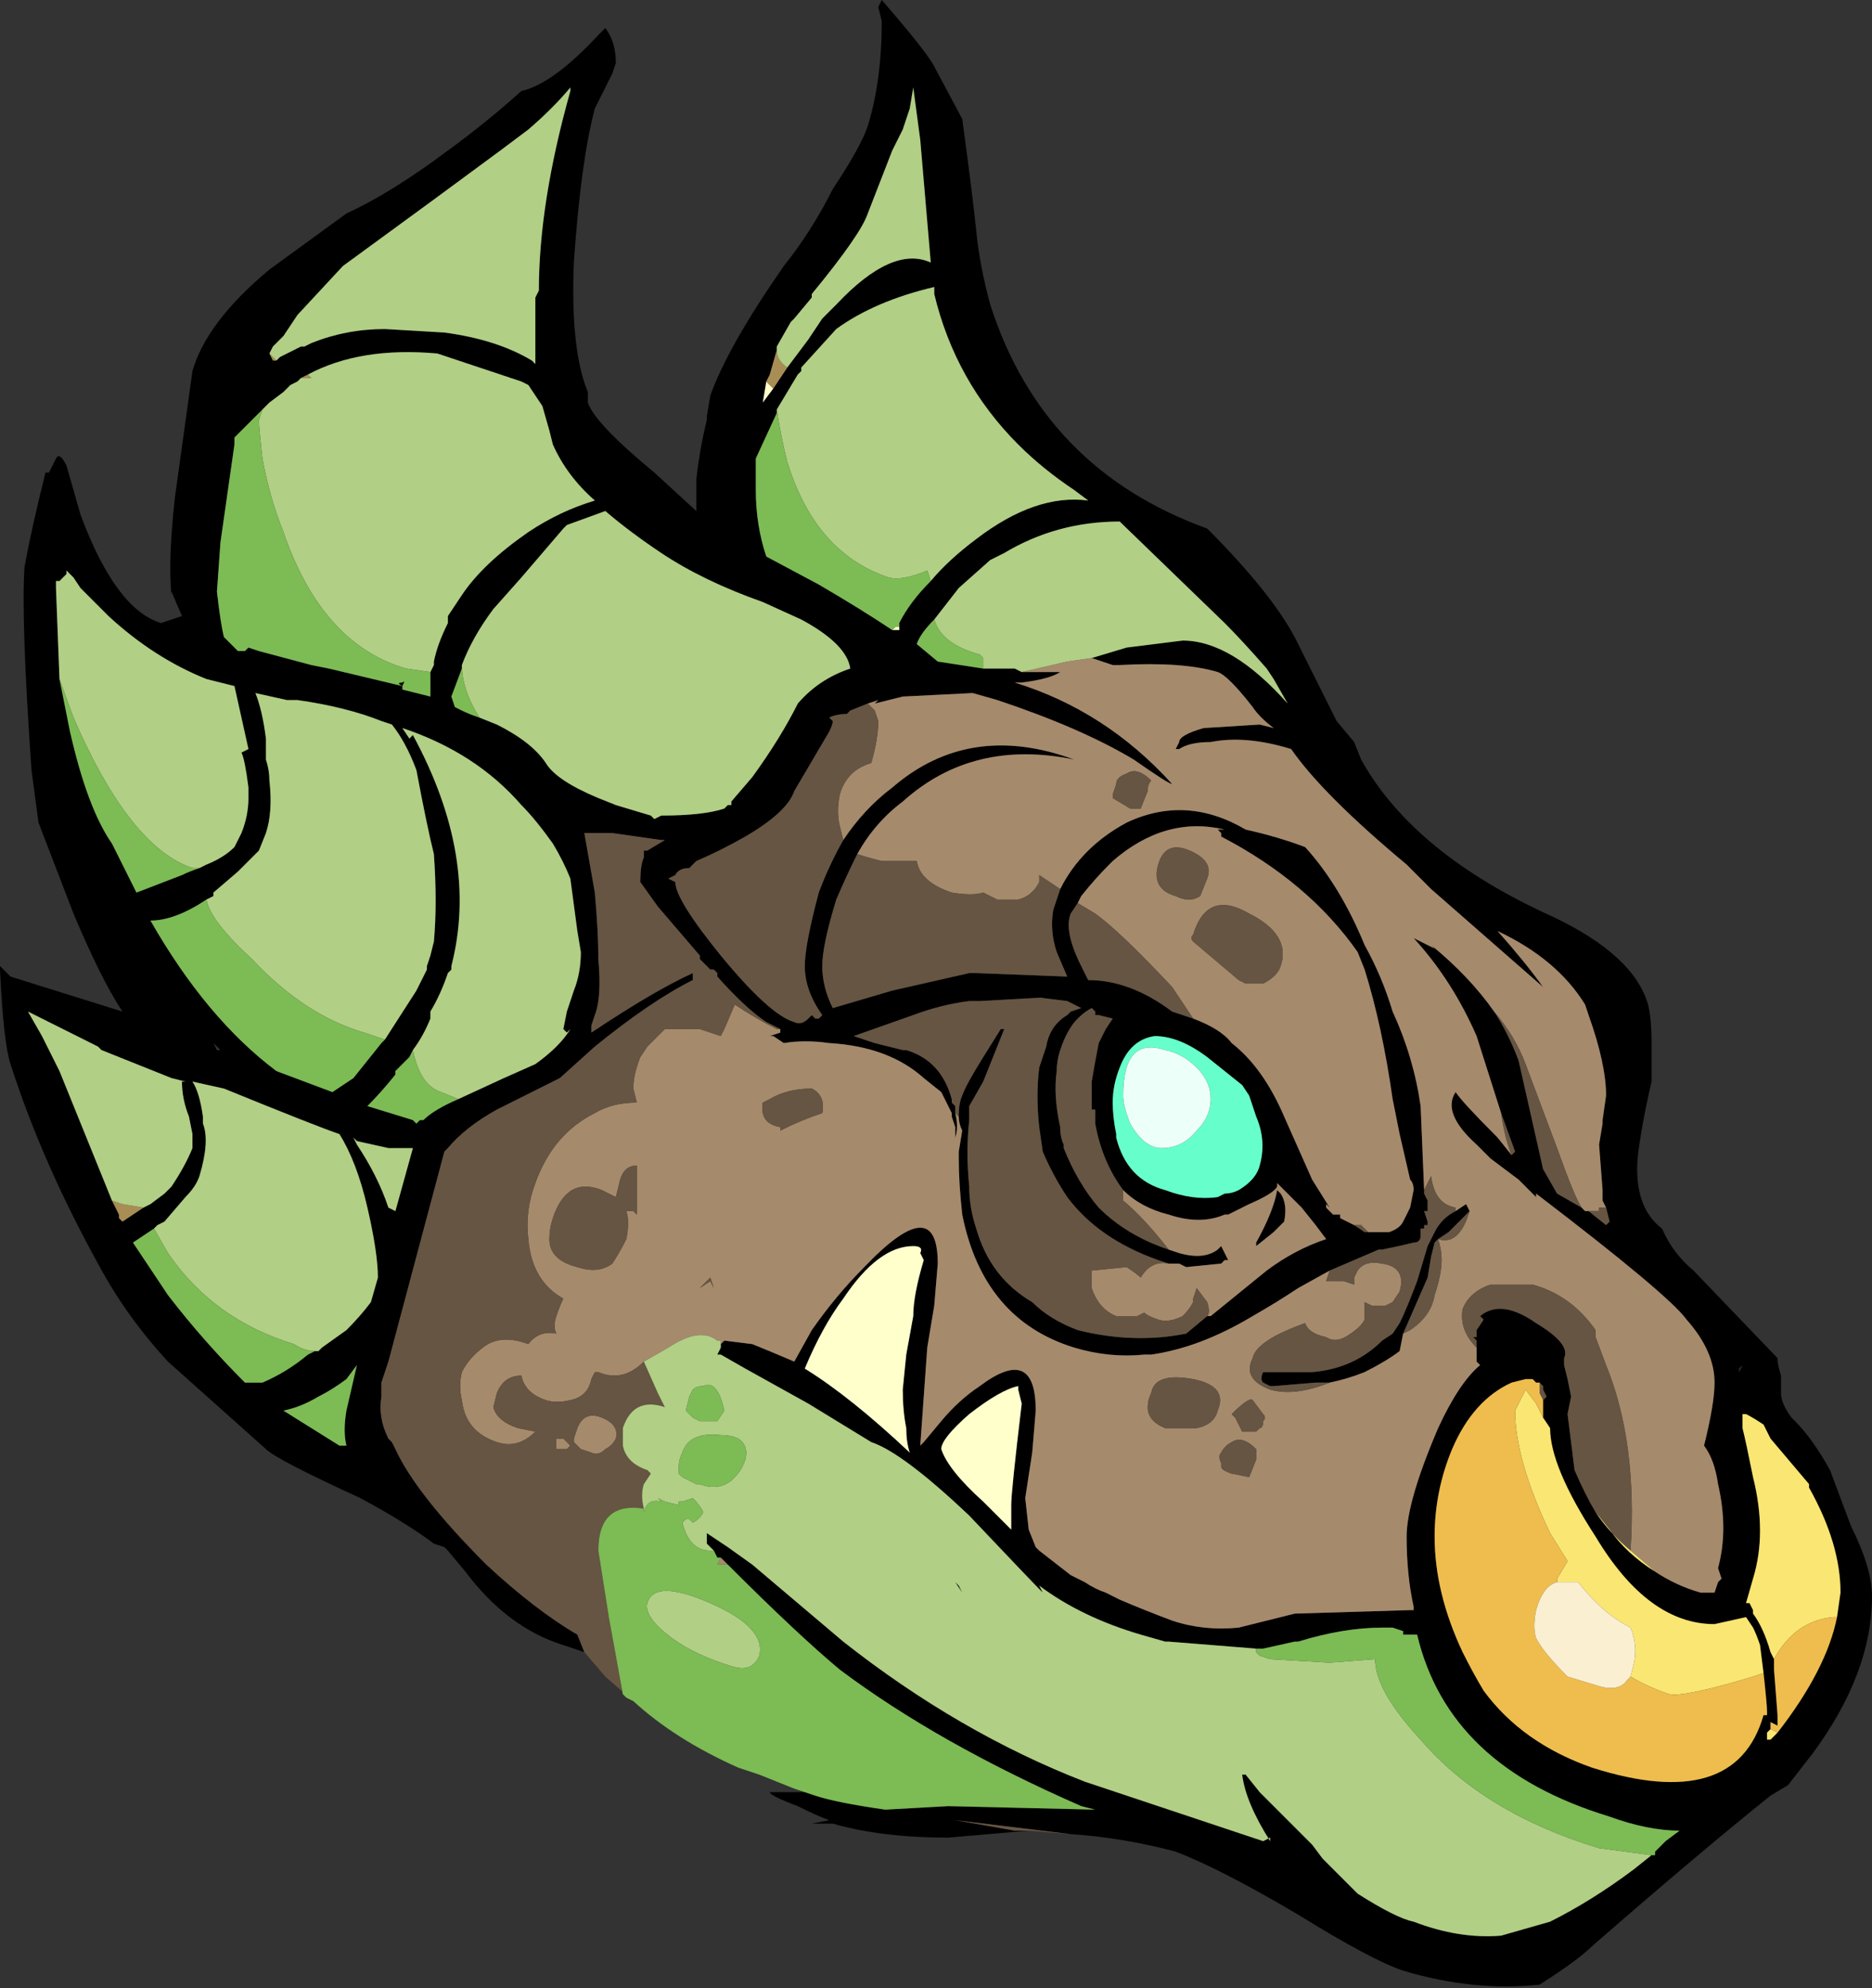 <?xml version="1.0" encoding="UTF-8" standalone="no"?>
<svg xmlns:ffdec="https://www.free-decompiler.com/flash" xmlns:xlink="http://www.w3.org/1999/xlink" ffdec:objectType="frame" height="198.8px" width="187.25px" xmlns="http://www.w3.org/2000/svg">
  <rect width="100%" height="100%" fill="#333333" stroke="none"/>
  <g transform="matrix(1.0, 0.0, 0.0, 1.0, 88.2, 224.0)">
    <use ffdec:characterId="92" height="28.4" transform="matrix(7.0, 0.0, 0.0, 7.0, -88.2, -224.0)" width="26.75" xlink:href="#shape0"/>
  </g>
  <defs>
    <g id="shape0" transform="matrix(1.0, 0.0, 0.0, 1.0, 12.6, 32.0)">
      <path d="M-4.25 -8.4 L-4.55 -8.5 Q-5.35 -8.75 -5.95 -9.55 L-6.2 -9.85 -6.25 -9.9 -6.4 -9.95 Q-6.8 -10.25 -7.45 -10.6 -8.65 -11.15 -8.8 -11.3 L-10.2 -12.55 Q-10.8 -13.2 -11.2 -13.95 -12.0 -15.4 -12.45 -16.8 -12.55 -17.1 -12.6 -18.15 L-12.6 -18.2 -12.45 -18.05 -10.85 -17.55 Q-11.15 -18.0 -11.55 -18.95 L-12.05 -20.25 -12.15 -21.0 Q-12.3 -23.15 -12.25 -23.9 -12.15 -24.45 -11.95 -25.25 L-11.9 -25.25 -11.8 -25.45 Q-11.75 -25.55 -11.65 -25.35 L-11.45 -24.65 Q-10.95 -23.3 -10.3 -23.1 L-10.0 -23.2 -10.15 -23.55 -10.15 -23.5 Q-10.2 -24.0 -10.1 -24.9 L-9.85 -26.7 Q-9.65 -27.4 -8.75 -28.15 L-7.65 -28.95 Q-7.0 -29.25 -6.2 -29.85 -5.65 -30.25 -5.15 -30.7 -4.7 -30.8 -4.05 -31.5 L-3.95 -31.6 Q-3.8 -31.4 -3.8 -31.1 L-3.85 -30.95 -4.1 -30.45 Q-4.3 -29.7 -4.4 -28.25 -4.45 -27.0 -4.2 -26.4 L-4.2 -26.25 Q-4.1 -25.95 -3.25 -25.25 L-2.65 -24.7 -2.65 -24.8 -2.65 -25.15 Q-2.6 -25.6 -2.5 -26.0 L-2.5 -26.05 -2.45 -26.35 Q-2.2 -27.05 -1.4 -28.2 -1.0 -28.7 -0.7 -29.3 -0.3 -29.9 -0.2 -30.2 0.0 -30.85 0.0 -31.7 L-0.05 -31.9 0.0 -32.0 Q0.65 -31.25 0.75 -31.05 L1.15 -30.3 Q1.3 -29.2 1.35 -28.7 1.4 -28.2 1.55 -27.65 2.3 -25.3 4.65 -24.45 5.55 -23.55 5.9 -22.9 6.3 -22.1 6.5 -21.7 L6.75 -21.4 6.85 -21.15 Q7.6 -19.8 9.6 -18.9 10.75 -18.35 10.95 -17.65 11.0 -17.45 11.0 -17.1 L11.0 -16.55 Q10.85 -15.9 10.8 -15.45 10.75 -14.75 11.15 -14.45 11.3 -14.1 11.6 -13.85 L12.8 -12.6 Q12.8 -12.5 12.85 -12.35 L12.85 -12.1 Q12.85 -11.95 13.0 -11.75 L13.05 -11.7 Q13.3 -11.45 13.55 -11.0 L13.85 -10.2 Q14.15 -9.6 14.15 -9.2 14.15 -8.1 13.3 -6.95 L12.95 -6.5 12.7 -6.35 Q11.7 -5.55 10.15 -4.2 9.95 -4.0 9.4 -3.65 8.45 -3.55 7.45 -3.85 7.0 -4.0 5.95 -4.65 4.85 -5.3 4.2 -5.55 3.45 -5.75 2.7 -5.8 L1.05 -6.0 1.9 -5.85 2.1 -5.85 0.95 -5.75 Q0.0 -5.75 -0.7 -5.95 L-1.0 -5.95 -0.75 -6.0 Q-0.9 -6.05 -1.2 -6.2 -1.6 -6.35 -1.6 -6.4 L-1.1 -6.4 -0.95 -6.35 Q-0.65 -6.25 0.05 -6.15 L0.95 -6.2 3.05 -6.15 2.85 -6.2 Q0.8 -7.1 -0.6 -8.15 -1.2 -8.65 -2.2 -9.65 L-2.3 -9.75 -2.35 -9.75 -2.4 -9.85 -2.5 -9.95 -2.5 -10.1 -2.2 -9.9 -1.85 -9.65 -0.55 -8.55 Q1.1 -7.25 2.9 -6.55 L5.45 -5.7 5.55 -5.75 5.55 -5.7 Q5.2 -6.25 5.15 -6.65 L5.2 -6.65 5.4 -6.4 6.15 -5.65 6.3 -5.45 6.8 -4.95 Q7.35 -4.6 7.6 -4.55 8.25 -4.3 8.85 -4.35 L9.55 -4.55 Q10.15 -4.85 10.75 -5.3 L11.0 -5.5 11.05 -5.5 11.05 -5.55 11.2 -5.7 11.4 -5.85 Q10.95 -5.85 10.4 -6.05 8.1 -6.75 7.65 -8.65 L7.45 -8.65 7.45 -8.7 7.3 -8.75 7.15 -8.75 Q6.6 -8.75 5.95 -8.55 L5.9 -8.55 5.45 -8.45 5.35 -8.45 4.1 -8.55 4.05 -8.55 3.7 -8.65 Q2.85 -8.9 2.25 -9.35 L2.3 -9.25 Q2.15 -9.4 1.25 -10.35 0.3 -11.25 -0.15 -11.4 L-1.05 -11.95 -1.95 -12.45 -2.3 -12.65 -2.35 -12.65 -2.3 -12.75 -2.3 -12.8 -2.25 -12.85 -1.85 -12.8 Q-1.6 -12.7 -1.25 -12.55 L-1.0 -13.0 Q-0.65 -13.5 -0.25 -13.9 0.8 -15.0 0.8 -13.95 L0.75 -13.35 0.65 -12.75 0.55 -11.35 0.6 -11.4 0.85 -11.7 Q1.1 -12.0 1.4 -12.2 2.2 -12.8 2.2 -11.85 L2.15 -11.25 2.05 -10.6 2.1 -10.15 2.2 -9.9 2.25 -9.85 2.7 -9.5 2.9 -9.4 Q3.05 -9.3 3.2 -9.25 L3.4 -9.15 Q3.75 -9.0 4.15 -8.85 4.6 -8.7 5.1 -8.75 L5.9 -8.95 7.55 -9.0 7.6 -9.0 7.6 -9.05 Q7.5 -9.5 7.5 -10.05 7.5 -10.55 7.95 -11.6 8.25 -12.25 8.55 -12.5 L8.5 -12.55 8.5 -12.75 8.5 -12.85 8.45 -12.9 8.5 -12.9 8.5 -13.0 8.6 -13.15 8.55 -13.2 Q8.85 -13.45 9.35 -13.1 9.85 -12.8 9.75 -12.6 L9.75 -12.5 9.8 -12.3 9.85 -12.05 9.8 -11.8 9.9 -11.0 Q10.05 -10.65 10.2 -10.4 L10.4 -10.15 Q10.65 -9.8 11.05 -9.55 11.35 -9.35 11.7 -9.25 L11.9 -9.25 11.95 -9.4 12.0 -9.45 11.95 -9.6 Q12.1 -10.15 11.95 -10.8 11.9 -11.15 11.75 -11.35 11.9 -11.95 11.9 -12.25 11.9 -12.7 11.5 -13.15 11.25 -13.5 9.35 -14.95 L9.35 -14.9 9.1 -15.15 8.7 -15.45 8.5 -15.65 Q8.0 -16.1 8.2 -16.4 8.3 -16.25 8.8 -15.75 L9.0 -15.5 9.05 -15.55 8.85 -16.1 8.5 -17.2 Q8.15 -18.0 7.6 -18.6 L7.9 -18.45 7.85 -18.5 Q8.4 -18.05 8.75 -17.55 8.95 -17.25 9.1 -16.85 L9.45 -15.3 9.65 -14.95 10.0 -14.75 10.05 -14.7 10.1 -14.7 10.35 -14.5 10.4 -14.55 10.35 -14.75 10.3 -14.85 10.3 -15.0 10.25 -15.65 10.3 -15.95 10.3 -16.0 10.35 -16.35 Q10.35 -16.8 10.1 -17.5 L10.05 -17.65 Q9.65 -18.3 8.8 -18.7 9.2 -18.25 9.45 -17.9 L7.85 -19.3 7.5 -19.65 Q6.3 -20.65 5.85 -21.3 5.2 -21.5 4.7 -21.4 4.4 -21.4 4.25 -21.3 L4.2 -21.3 4.25 -21.4 Q4.25 -21.5 4.6 -21.6 L5.4 -21.65 5.6 -21.6 Q5.4 -21.75 5.3 -21.9 4.95 -22.35 4.8 -22.4 4.3 -22.55 3.4 -22.5 L3.3 -22.5 3.0 -22.6 3.5 -22.75 4.3 -22.85 Q5.0 -22.85 5.8 -21.95 L5.6 -22.3 5.5 -22.45 Q5.15 -22.85 4.9 -23.1 L3.4 -24.55 Q2.5 -24.55 1.75 -24.1 L1.55 -24.0 1.1 -23.6 0.75 -23.15 Q0.55 -22.95 0.5 -22.8 L0.8 -22.55 1.45 -22.45 1.9 -22.45 2.0 -22.4 2.55 -22.4 Q2.4 -22.3 2.0 -22.25 L1.9 -22.25 Q3.2 -21.85 4.15 -20.8 4.1 -20.8 3.6 -21.15 2.85 -21.6 1.65 -22.0 L1.3 -22.1 0.3 -22.05 -0.1 -21.95 -0.05 -22.0 -0.2 -21.95 -0.45 -21.85 -0.5 -21.8 Q-0.65 -21.8 -0.75 -21.75 L-0.7 -21.7 Q-0.7 -21.65 -0.75 -21.55 L-1.25 -20.7 Q-1.35 -20.4 -1.95 -20.05 -2.3 -19.85 -2.65 -19.7 L-2.75 -19.6 Q-2.9 -19.6 -2.95 -19.5 L-3.05 -19.45 -2.95 -19.4 Q-2.95 -19.15 -2.3 -18.35 -1.6 -17.5 -1.25 -17.4 -1.15 -17.35 -1.05 -17.45 L-1.0 -17.5 -0.95 -17.45 -0.9 -17.45 -0.85 -17.5 Q-1.1 -17.85 -1.1 -18.2 -1.1 -18.5 -0.9 -19.25 -0.75 -19.65 -0.55 -20.0 -0.25 -20.45 0.15 -20.75 1.25 -21.7 2.75 -21.15 1.3 -21.45 0.3 -20.55 -0.1 -20.25 -0.35 -19.8 -0.5 -19.5 -0.65 -19.15 -0.85 -18.5 -0.85 -18.2 -0.85 -17.9 -0.7 -17.6 L0.15 -17.85 1.25 -18.1 1.35 -18.1 2.65 -18.05 2.5 -18.4 Q2.4 -18.7 2.45 -19.0 L2.55 -19.3 Q2.85 -19.9 3.5 -20.25 4.35 -20.65 5.2 -20.15 5.65 -20.05 6.05 -19.9 6.55 -19.35 6.9 -18.5 7.15 -18.05 7.3 -17.55 7.6 -16.9 7.7 -16.2 L7.75 -15.0 7.75 -14.95 7.8 -14.85 7.8 -14.7 7.75 -14.7 7.8 -14.55 7.8 -14.5 7.75 -14.5 7.75 -14.45 7.7 -14.45 7.7 -14.35 Q7.7 -14.25 7.6 -14.25 7.4 -14.2 7.15 -14.15 L7.1 -14.15 6.4 -13.85 5.95 -13.6 Q5.65 -13.4 5.3 -13.2 4.55 -12.75 3.85 -12.65 L3.75 -12.65 Q3.25 -12.6 2.75 -12.75 1.45 -13.15 1.15 -14.65 1.1 -15.1 1.1 -15.45 L1.1 -15.55 1.15 -15.85 Q1.1 -15.95 1.1 -16.05 1.1 -16.25 1.15 -16.35 1.2 -16.5 1.45 -16.9 L1.7 -17.3 1.75 -17.3 1.45 -16.55 1.25 -16.2 1.25 -16.0 Q1.2 -15.55 1.25 -15.05 1.25 -14.75 1.35 -14.45 1.55 -13.75 2.15 -13.4 2.4 -13.15 2.8 -13.0 3.6 -12.8 4.35 -12.95 L4.65 -13.2 4.7 -13.2 5.5 -13.85 Q5.9 -14.15 6.35 -14.3 L6.2 -14.5 6.0 -14.75 5.65 -15.1 5.65 -15.05 Q5.6 -14.95 5.25 -14.8 L4.95 -14.65 4.9 -14.65 Q4.55 -14.5 4.1 -14.65 3.7 -14.75 3.45 -15.0 3.15 -15.4 3.05 -15.95 L3.05 -16.15 3.0 -16.15 3.0 -16.55 Q3.05 -16.85 3.1 -17.1 L3.2 -17.3 3.3 -17.45 3.1 -17.5 3.05 -17.5 3.05 -17.55 3.0 -17.6 Q2.9 -17.55 2.8 -17.45 2.65 -17.3 2.55 -17.0 2.5 -16.85 2.5 -16.7 2.45 -16.35 2.55 -15.9 2.55 -15.75 2.6 -15.65 L2.6 -15.6 Q2.8 -15.1 3.1 -14.75 3.5 -14.35 4.1 -14.15 L4.25 -14.1 Q4.6 -14.0 4.8 -14.15 L4.85 -14.2 Q4.9 -14.1 4.95 -14.0 L4.9 -14.0 4.85 -13.95 4.35 -13.9 4.25 -13.95 4.1 -13.95 3.95 -14.0 Q3.1 -14.3 2.65 -14.9 2.45 -15.2 2.3 -15.55 L2.25 -15.9 Q2.2 -16.35 2.25 -16.75 L2.35 -17.05 Q2.4 -17.35 2.65 -17.5 L2.7 -17.55 2.85 -17.6 2.65 -17.7 2.25 -17.75 2.3 -17.75 1.4 -17.7 1.25 -17.7 Q0.85 -17.65 0.45 -17.5 L-0.4 -17.2 -0.1 -17.1 0.3 -17.0 0.35 -17.0 Q0.85 -16.85 1.0 -16.3 L1.0 -16.25 1.05 -16.2 1.05 -16.1 Q1.1 -15.9 1.05 -15.75 L1.05 -15.9 1.0 -16.05 1.0 -16.1 0.9 -16.3 0.85 -16.4 0.6 -16.6 Q0.1 -17.05 -0.75 -17.1 -1.1 -17.15 -1.4 -17.1 L-1.55 -17.2 -1.6 -17.2 -1.45 -17.25 -1.45 -17.3 -1.5 -17.3 -1.45 -17.3 Q-1.55 -17.35 -1.65 -17.4 -1.95 -17.6 -2.35 -18.05 L-2.35 -18.1 -2.4 -18.15 -2.45 -18.15 -2.6 -18.3 -2.6 -18.35 -3.2 -19.05 -3.45 -19.4 Q-3.45 -19.65 -3.4 -19.75 L-3.4 -19.85 -3.35 -19.85 -3.1 -20.0 -3.15 -20.0 -3.85 -20.1 -4.25 -20.1 -4.1 -19.25 Q-4.05 -18.7 -4.05 -18.3 -4.0 -17.75 -4.1 -17.5 L-4.15 -17.35 -4.15 -17.25 Q-3.25 -17.85 -2.7 -18.1 L-2.7 -18.0 Q-3.3 -17.7 -4.1 -17.05 L-4.6 -16.6 -5.5 -16.15 Q-5.95 -15.9 -6.2 -15.6 L-6.25 -15.55 -7.05 -12.55 -7.15 -12.25 -7.15 -12.05 Q-7.2 -11.75 -7.05 -11.45 L-7.0 -11.4 -6.95 -11.3 Q-6.65 -10.65 -5.65 -9.65 -4.95 -9.0 -4.35 -8.65 L-4.25 -8.4 M-1.35 -26.75 L-1.05 -27.15 -0.85 -27.45 -0.65 -27.65 Q0.15 -28.5 0.7 -28.25 L0.55 -30.0 0.45 -30.75 0.4 -30.45 0.3 -30.15 0.15 -29.85 -0.2 -28.95 Q-0.3 -28.65 -1.0 -27.8 L-1.0 -27.75 -1.25 -27.45 -1.3 -27.4 -1.5 -27.05 -1.5 -27.0 -1.6 -26.65 -1.65 -26.55 -1.7 -26.25 -1.55 -26.45 -1.35 -26.75 M0.7 -23.7 Q0.95 -24.0 1.35 -24.3 2.2 -24.95 2.95 -24.85 L2.75 -25.0 Q2.3 -25.3 1.95 -25.65 1.05 -26.55 0.75 -27.8 L0.75 -27.9 Q-0.1 -27.7 -0.65 -27.3 L-1.15 -26.75 -1.15 -26.7 -1.2 -26.65 -1.5 -26.15 -1.5 -26.1 -1.8 -25.45 -1.8 -25.0 Q-1.8 -24.5 -1.65 -24.05 L-0.9 -23.65 Q-0.3 -23.3 0.15 -23.0 L0.25 -23.0 0.25 -23.05 0.25 -23.1 Q0.4 -23.4 0.7 -23.7 M6.95 -14.4 L7.25 -14.4 Q7.4 -14.45 7.45 -14.55 L7.55 -14.75 7.6 -15.0 Q7.6 -15.1 7.55 -15.15 L7.4 -15.8 7.3 -16.3 Q7.15 -17.35 6.9 -18.15 L6.8 -18.4 Q6.1 -19.4 4.85 -20.05 L4.85 -20.1 4.8 -20.15 4.9 -20.15 Q4.05 -20.35 3.3 -19.7 L3.25 -19.65 Q3.05 -19.45 2.85 -19.2 L2.8 -19.1 2.7 -18.95 Q2.6 -18.7 2.85 -18.2 L2.95 -18.0 Q3.55 -18.0 4.15 -17.55 L4.45 -17.45 Q4.85 -17.3 5.0 -17.1 5.45 -16.75 5.75 -16.05 L6.15 -15.15 6.4 -14.75 6.35 -14.8 6.35 -14.75 6.45 -14.65 6.55 -14.65 6.55 -14.6 6.75 -14.5 6.9 -14.4 6.95 -14.4 M5.25 -16.35 L5.15 -16.5 4.65 -16.9 Q4.25 -17.2 3.9 -17.2 3.55 -17.15 3.4 -16.75 3.3 -16.5 3.3 -16.25 3.3 -16.05 3.35 -15.8 L3.35 -15.75 Q3.5 -15.15 4.05 -15.0 4.45 -14.85 4.8 -14.9 L4.9 -14.95 Q5.0 -14.95 5.1 -15.0 5.35 -15.15 5.4 -15.35 5.5 -15.7 5.35 -16.05 L5.25 -16.35 M5.7 -14.95 Q5.8 -14.8 5.75 -14.55 L5.6 -14.4 5.35 -14.2 5.35 -14.25 Q5.6 -14.7 5.65 -15.0 L5.7 -14.95 M8.4 -14.7 L8.1 -14.4 7.95 -14.3 7.9 -14.25 7.85 -14.05 7.8 -13.75 7.45 -12.95 7.4 -12.7 Q7.2 -12.55 6.9 -12.4 6.65 -12.3 6.4 -12.25 L6.2 -12.25 5.6 -12.2 5.55 -12.2 5.45 -12.25 Q5.4 -12.3 5.45 -12.4 L6.15 -12.4 Q6.75 -12.45 7.15 -12.85 L7.3 -12.95 7.4 -13.1 Q7.5 -13.3 7.65 -13.7 L7.8 -14.2 7.9 -14.4 Q8.0 -14.6 8.2 -14.7 L8.35 -14.8 8.4 -14.7 M9.45 -12.0 L9.5 -12.05 9.45 -12.15 9.45 -12.2 9.4 -12.25 9.35 -12.25 9.3 -12.3 9.2 -12.3 9.0 -12.25 Q8.45 -12.0 8.15 -11.3 7.9 -10.7 7.9 -10.05 7.9 -9.25 8.3 -8.4 8.45 -8.1 8.6 -7.85 9.15 -7.1 10.15 -6.75 12.2 -6.1 12.6 -7.5 L12.65 -7.5 12.65 -7.55 Q12.65 -7.65 12.6 -8.1 L12.55 -8.5 Q12.5 -8.65 12.45 -8.75 L12.35 -8.9 11.9 -8.8 Q10.95 -8.8 10.2 -10.05 9.55 -11.05 9.55 -11.6 L9.45 -11.75 9.45 -12.0 M0.55 -14.1 Q0.6 -14.2 0.45 -14.2 -0.05 -14.2 -0.55 -13.45 -0.85 -13.05 -1.1 -12.45 -0.45 -12.05 0.4 -11.25 0.35 -11.4 0.35 -11.6 0.3 -11.85 0.3 -12.15 L0.35 -12.65 0.45 -13.2 Q0.45 -13.5 0.6 -14.0 L0.55 -14.1 M0.85 -11.3 Q0.95 -11.0 1.45 -10.55 L1.85 -10.15 1.85 -10.5 Q1.85 -10.7 2.0 -11.95 L1.95 -12.15 1.95 -12.2 Q1.7 -12.15 1.25 -11.8 0.85 -11.45 0.85 -11.3 M1.05 -9.4 L1.15 -9.25 1.1 -9.35 1.05 -9.4 M12.25 -12.4 L12.25 -12.45 12.3 -12.5 12.25 -12.4 M13.65 -8.9 L13.7 -9.25 Q13.7 -9.95 13.25 -10.75 L13.25 -10.8 12.7 -11.45 12.6 -11.65 Q12.45 -11.75 12.35 -11.8 L12.3 -11.8 12.3 -11.6 Q12.35 -11.4 12.45 -10.9 12.65 -10.1 12.45 -9.45 L12.35 -9.1 12.4 -9.1 12.45 -9.0 12.45 -8.95 Q12.6 -8.75 12.7 -8.4 L12.75 -8.3 12.75 -8.15 12.8 -7.5 12.8 -7.45 12.8 -7.35 12.7 -7.4 12.7 -7.3 12.65 -7.25 12.65 -7.15 12.7 -7.15 12.8 -7.25 Q13.5 -8.15 13.65 -8.9 M13.7 -8.1 L13.7 -8.1 M-8.65 -26.85 L-8.6 -26.9 -8.3 -27.05 -8.25 -27.05 -8.15 -27.1 Q-7.65 -27.3 -7.1 -27.3 L-6.25 -27.25 Q-5.5 -27.15 -5.0 -26.85 L-4.95 -26.8 Q-4.95 -27.25 -4.95 -27.75 L-4.9 -27.85 Q-4.9 -29.1 -4.45 -30.7 L-4.45 -30.75 Q-4.7 -30.45 -5.05 -30.15 L-5.45 -29.85 -6.4 -29.15 -7.7 -28.2 -8.35 -27.5 -8.55 -27.2 -8.7 -27.05 -8.75 -26.95 -8.7 -26.85 -8.65 -26.85 M-6.45 -22.4 L-6.4 -22.5 -6.4 -22.55 Q-6.35 -22.8 -6.2 -23.1 L-6.2 -23.2 -6.0 -23.5 Q-5.7 -23.95 -5.05 -24.4 -4.6 -24.7 -4.1 -24.85 -4.5 -25.2 -4.7 -25.65 L-4.75 -25.85 -4.85 -26.2 -5.05 -26.5 -5.15 -26.55 -6.35 -26.95 Q-7.45 -27.05 -8.2 -26.65 L-8.3 -26.6 -8.35 -26.55 -8.45 -26.5 -8.55 -26.4 -8.75 -26.25 -8.85 -26.15 -9.25 -25.75 -9.25 -25.65 -9.45 -24.25 -9.5 -23.55 Q-9.45 -23.1 -9.4 -22.9 L-9.2 -22.7 -9.1 -22.7 -9.05 -22.75 -8.9 -22.7 -8.15 -22.5 -7.9 -22.45 -6.85 -22.2 -6.85 -22.15 -6.45 -22.05 -6.45 -22.4 M-5.75 -21.75 L-5.5 -21.65 Q-5.0 -21.4 -4.8 -21.1 -4.65 -20.85 -4.05 -20.6 L-3.8 -20.5 -3.3 -20.35 -3.25 -20.3 -3.15 -20.35 Q-2.55 -20.35 -2.25 -20.45 L-2.2 -20.5 -2.15 -20.5 -2.15 -20.55 -1.85 -20.9 Q-1.45 -21.45 -1.2 -21.95 -0.9 -22.3 -0.45 -22.45 -0.5 -22.8 -1.15 -23.15 L-1.7 -23.4 Q-2.55 -23.7 -3.15 -24.1 -3.6 -24.4 -3.95 -24.7 L-4.5 -24.5 -4.55 -24.45 -5.15 -23.75 -5.55 -23.3 Q-5.85 -22.9 -6.0 -22.5 L-6.0 -22.45 -6.15 -22.05 -6.1 -21.9 -6.0 -21.85 Q-5.9 -21.8 -5.75 -21.75 M-9.75 -19.6 L-9.65 -19.65 Q-9.4 -19.75 -9.25 -19.9 L-9.15 -20.1 Q-9.05 -20.35 -9.05 -20.6 L-9.05 -20.75 Q-9.1 -21.15 -9.15 -21.25 L-9.05 -21.3 -9.25 -22.2 -9.65 -22.3 Q-10.4 -22.6 -11.05 -23.2 L-11.45 -23.6 -11.55 -23.75 -11.65 -23.85 -11.65 -23.8 -11.75 -23.7 -11.8 -23.7 -11.8 -23.6 -11.75 -22.3 -11.6 -21.55 Q-11.35 -20.45 -11.0 -19.95 L-10.65 -19.25 -10.0 -19.5 Q-9.9 -19.55 -9.75 -19.6 M-7.1 -17.15 L-6.65 -17.85 Q-6.55 -18.05 -6.5 -18.15 L-6.5 -18.2 -6.45 -18.35 -6.4 -18.55 Q-6.35 -19.1 -6.4 -19.8 -6.5 -20.2 -6.65 -21.0 -6.8 -21.4 -7.0 -21.65 L-7.15 -21.7 Q-7.65 -21.9 -8.35 -22.0 L-8.5 -22.0 -8.95 -22.1 Q-8.85 -21.85 -8.8 -21.45 L-8.8 -21.15 Q-8.75 -21.0 -8.75 -20.85 -8.7 -20.4 -8.8 -20.1 L-8.9 -19.85 -9.2 -19.55 -9.55 -19.25 -9.55 -19.2 -9.65 -19.15 Q-10.1 -18.85 -10.45 -18.85 -9.65 -17.45 -8.65 -16.7 L-7.85 -16.4 -7.55 -16.6 -7.15 -17.1 -7.1 -17.15 M-6.85 -22.2 Q-6.95 -22.25 -6.85 -22.25 -6.8 -22.3 -6.85 -22.2 M-6.05 -16.3 L-5.4 -16.6 -4.95 -16.8 Q-4.6 -17.05 -4.45 -17.3 L-4.5 -17.25 -4.55 -17.3 -4.5 -17.55 -4.4 -17.85 Q-4.3 -18.1 -4.3 -18.4 L-4.35 -18.7 -4.45 -19.45 Q-4.55 -19.7 -4.7 -19.95 -4.95 -20.3 -5.15 -20.5 -5.8 -21.25 -6.85 -21.6 L-6.75 -21.45 -6.7 -21.5 Q-5.75 -19.75 -6.15 -18.2 L-6.15 -18.15 -6.2 -18.1 Q-6.3 -17.8 -6.45 -17.55 L-6.45 -17.45 Q-6.55 -17.2 -6.7 -17.0 L-6.75 -16.9 -6.95 -16.7 -6.95 -16.65 Q-7.15 -16.4 -7.35 -16.2 L-6.7 -16.0 -6.65 -15.95 -6.6 -16.0 -6.55 -16.0 Q-6.4 -16.15 -6.05 -16.3 M-9.25 -16.9 L-9.25 -16.9 M-9.55 -17.1 L-9.5 -17.0 -9.45 -17.0 -9.55 -17.1 M-10.55 -14.75 L-10.45 -14.8 -10.25 -14.95 -10.15 -15.05 Q-9.95 -15.35 -9.85 -15.6 L-9.85 -15.8 -9.9 -16.05 Q-10.0 -16.3 -10.0 -16.55 L-9.95 -16.55 -10.15 -16.6 -11.15 -17.0 -11.2 -17.05 -12.2 -17.55 -12.0 -17.2 -11.75 -16.7 -11.0 -14.85 -10.9 -14.65 -10.9 -14.6 -10.85 -14.55 -10.55 -14.75 M-8.1 -12.7 L-8.05 -12.7 -8.0 -12.75 -7.65 -13.0 Q-7.45 -13.2 -7.3 -13.4 L-7.2 -13.75 Q-7.2 -14.1 -7.35 -14.75 -7.5 -15.4 -7.75 -15.8 -8.05 -15.9 -9.4 -16.45 L-9.85 -16.55 Q-9.75 -16.4 -9.7 -16.05 L-9.7 -15.95 Q-9.6 -15.7 -9.75 -15.2 -9.8 -15.05 -9.95 -14.9 L-10.25 -14.55 -10.35 -14.5 -10.4 -14.45 -10.7 -14.25 -10.2 -13.5 Q-9.7 -12.85 -9.1 -12.25 L-8.85 -12.25 Q-8.5 -12.4 -8.2 -12.65 L-8.1 -12.7 M-7.55 -15.75 L-7.5 -15.65 Q-7.2 -15.2 -7.05 -14.75 L-6.95 -14.7 -6.7 -15.6 -7.05 -15.6 -7.5 -15.7 -7.55 -15.75 M-8.55 -11.85 L-7.75 -11.35 -7.65 -11.35 Q-7.7 -11.55 -7.65 -11.85 L-7.5 -12.5 -7.65 -12.3 Q-7.85 -12.15 -8.05 -12.05 -8.3 -11.9 -8.55 -11.85" fill="#000000" fill-rule="evenodd" stroke="none"/>
      <path d="M-1.5 -17.3 L-1.45 -17.3 -1.45 -17.25 -1.6 -17.2 -1.55 -17.2 -1.4 -17.1 Q-1.1 -17.15 -0.75 -17.1 0.1 -17.05 0.6 -16.6 L0.85 -16.4 0.9 -16.3 1.0 -16.1 1.0 -16.05 1.05 -15.9 1.05 -15.75 Q1.1 -15.9 1.05 -16.1 L1.1 -16.05 Q1.1 -15.95 1.15 -15.85 L1.1 -15.55 1.1 -15.45 Q1.1 -15.1 1.15 -14.65 1.45 -13.15 2.75 -12.75 3.25 -12.6 3.75 -12.65 L3.85 -12.65 Q4.55 -12.75 5.3 -13.2 5.65 -13.4 5.95 -13.6 L6.4 -13.85 6.35 -13.7 Q6.5 -13.7 6.6 -13.7 L6.75 -13.65 6.75 -13.75 6.8 -13.85 Q6.9 -14.0 7.15 -13.95 7.5 -13.9 7.4 -13.55 L7.3 -13.4 7.2 -13.35 7.0 -13.35 6.9 -13.4 6.9 -13.15 Q6.85 -13.05 6.7 -12.95 6.5 -12.8 6.35 -12.9 6.1 -12.95 6.05 -13.1 5.35 -12.85 5.3 -12.6 5.15 -12.3 5.55 -12.15 5.9 -12.05 6.4 -12.25 6.65 -12.3 6.9 -12.4 7.2 -12.55 7.4 -12.7 L7.45 -12.95 7.55 -13.0 Q7.85 -13.2 7.9 -13.5 8.0 -13.8 8.0 -14.0 8.0 -14.15 7.95 -14.3 8.25 -14.2 8.4 -14.7 L8.35 -14.8 8.2 -14.7 8.2 -14.75 Q7.9 -14.8 7.85 -15.2 L7.75 -15.0 7.7 -16.2 Q7.6 -16.9 7.3 -17.55 7.15 -18.05 6.9 -18.5 6.55 -19.35 6.05 -19.9 5.65 -20.05 5.2 -20.15 4.35 -20.65 3.5 -20.25 2.85 -19.9 2.55 -19.3 L2.25 -19.5 2.25 -19.4 Q2.15 -19.2 1.95 -19.15 L1.65 -19.15 Q1.55 -19.2 1.45 -19.25 1.3 -19.2 1.0 -19.25 0.55 -19.4 0.5 -19.7 L0.0 -19.7 Q-0.2 -19.75 -0.35 -19.8 -0.1 -20.25 0.3 -20.55 1.3 -21.45 2.75 -21.15 1.25 -21.7 0.15 -20.75 -0.25 -20.45 -0.55 -20.0 L-0.6 -20.2 Q-0.65 -20.4 -0.6 -20.65 -0.5 -21.0 -0.15 -21.1 -0.05 -21.45 -0.05 -21.7 L-0.1 -21.85 -0.2 -21.95 -0.05 -22.0 -0.1 -21.95 0.3 -22.05 1.3 -22.1 1.65 -22.0 Q2.85 -21.6 3.6 -21.15 4.1 -20.8 4.15 -20.8 3.2 -21.85 1.9 -22.25 L2.0 -22.25 Q2.4 -22.3 2.55 -22.4 L2.0 -22.4 2.65 -22.55 3.0 -22.6 3.3 -22.5 3.4 -22.5 Q4.3 -22.55 4.8 -22.4 4.95 -22.35 5.3 -21.9 5.4 -21.75 5.6 -21.6 L5.4 -21.65 4.6 -21.6 Q4.25 -21.5 4.25 -21.4 L4.2 -21.3 4.25 -21.3 Q4.4 -21.4 4.7 -21.4 5.2 -21.5 5.85 -21.3 6.3 -20.65 7.5 -19.65 L7.85 -19.3 9.45 -17.9 Q9.2 -18.25 8.8 -18.7 9.65 -18.3 10.05 -17.65 L10.1 -17.5 Q10.35 -16.8 10.35 -16.35 L10.3 -16.0 10.3 -15.95 10.25 -15.65 10.3 -15.0 10.3 -14.85 10.35 -14.75 10.25 -14.75 10.25 -14.7 10.1 -14.7 10.05 -14.7 10.0 -14.75 Q9.9 -14.9 9.65 -15.6 L9.2 -16.8 Q9.05 -17.2 8.75 -17.55 8.4 -18.05 7.85 -18.5 L7.9 -18.45 7.6 -18.6 Q8.15 -18.0 8.5 -17.2 L8.85 -16.1 Q8.9 -15.75 9.0 -15.5 L8.8 -15.75 Q8.3 -16.25 8.2 -16.4 8.0 -16.1 8.5 -15.65 L8.7 -15.45 9.1 -15.15 9.35 -14.9 9.35 -14.95 Q11.25 -13.5 11.5 -13.15 11.9 -12.7 11.9 -12.25 11.9 -11.95 11.75 -11.35 11.9 -11.15 11.95 -10.8 12.1 -10.15 11.95 -9.6 L12.0 -9.45 11.95 -9.4 11.9 -9.25 11.7 -9.25 Q11.35 -9.35 11.05 -9.55 L10.7 -9.85 Q10.8 -11.4 10.35 -12.5 L10.2 -12.9 10.2 -13.0 Q9.85 -13.5 9.3 -13.65 L8.7 -13.65 Q8.4 -13.55 8.3 -13.3 8.25 -13.0 8.5 -12.75 L8.5 -12.55 8.55 -12.5 Q8.25 -12.25 7.95 -11.6 7.5 -10.55 7.5 -10.05 7.5 -9.5 7.6 -9.05 L7.6 -9.0 7.55 -9.0 5.9 -8.95 5.1 -8.75 Q4.6 -8.7 4.15 -8.85 3.75 -9.0 3.4 -9.15 L3.2 -9.25 Q3.05 -9.3 2.9 -9.4 L2.7 -9.5 2.25 -9.85 2.2 -9.9 2.1 -10.15 2.05 -10.6 2.15 -11.25 2.2 -11.85 Q2.2 -12.8 1.4 -12.2 1.1 -12.0 0.85 -11.7 L0.6 -11.4 0.55 -11.35 0.65 -12.75 0.75 -13.35 0.8 -13.95 Q0.8 -15.0 -0.25 -13.9 -0.65 -13.5 -1.0 -13.0 L-1.25 -12.55 Q-1.6 -12.7 -1.85 -12.8 L-2.25 -12.85 -2.3 -12.8 -2.3 -12.85 -2.35 -12.85 Q-2.6 -13.05 -3.05 -12.75 L-3.4 -12.55 Q-3.7 -12.25 -4.05 -12.4 L-4.1 -12.4 -4.15 -12.3 Q-4.2 -12.05 -4.45 -12.0 -4.65 -11.95 -4.8 -12.0 -5.1 -12.1 -5.15 -12.35 -5.4 -12.35 -5.5 -12.1 L-5.55 -11.9 Q-5.5 -11.7 -5.2 -11.6 L-4.95 -11.55 Q-5.2 -11.3 -5.5 -11.4 -5.95 -11.55 -6.0 -12.0 -6.05 -12.2 -6.0 -12.4 -5.9 -12.6 -5.7 -12.75 -5.45 -12.95 -5.05 -12.8 -4.9 -13.0 -4.65 -12.95 -4.7 -13.05 -4.65 -13.2 -4.6 -13.35 -4.55 -13.45 -5.0 -13.7 -5.05 -14.3 -5.1 -14.7 -4.95 -15.1 -4.7 -15.8 -4.1 -16.1 -3.85 -16.25 -3.5 -16.25 L-3.55 -16.45 Q-3.55 -16.65 -3.45 -16.9 L-3.35 -17.05 -3.1 -17.3 -2.6 -17.3 -2.3 -17.2 -2.25 -17.3 -2.1 -17.65 Q-1.8 -17.45 -1.5 -17.3 M4.1 -13.95 L4.25 -13.95 4.35 -13.9 4.85 -13.95 4.9 -14.0 4.95 -14.0 Q4.9 -14.1 4.85 -14.2 L4.8 -14.15 Q4.6 -14.0 4.25 -14.1 L4.1 -14.15 Q3.75 -14.6 3.45 -14.85 L3.45 -15.0 Q3.7 -14.75 4.1 -14.65 4.55 -14.5 4.9 -14.65 L4.95 -14.65 5.25 -14.8 Q5.6 -14.95 5.65 -15.05 L5.65 -15.1 6.0 -14.75 6.2 -14.5 6.35 -14.3 Q5.9 -14.15 5.5 -13.85 L4.7 -13.2 4.65 -13.2 Q4.7 -13.25 4.65 -13.4 L4.5 -13.6 4.45 -13.45 4.45 -13.4 Q4.4 -13.3 4.3 -13.2 4.1 -13.1 3.95 -13.15 3.8 -13.2 3.75 -13.25 L3.65 -13.2 3.35 -13.2 Q3.1 -13.3 3.0 -13.6 3.0 -13.7 3.0 -13.85 L3.5 -13.9 Q3.65 -13.8 3.7 -13.75 3.85 -14.0 4.1 -13.95 M-2.3 -9.75 L-2.2 -9.65 -2.35 -9.65 -2.3 -9.75 M2.8 -19.1 L2.85 -19.2 Q3.05 -19.45 3.25 -19.65 L3.3 -19.7 Q4.05 -20.35 4.9 -20.15 L4.8 -20.15 4.85 -20.1 4.85 -20.05 Q6.1 -19.4 6.8 -18.4 L6.9 -18.15 Q7.15 -17.35 7.3 -16.3 L7.4 -15.8 7.55 -15.15 Q7.6 -15.1 7.6 -15.0 L7.55 -14.75 7.45 -14.55 Q7.4 -14.45 7.25 -14.4 L6.95 -14.4 6.85 -14.5 6.75 -14.5 6.55 -14.6 6.55 -14.65 6.45 -14.65 6.35 -14.75 6.35 -14.8 6.4 -14.75 6.15 -15.15 5.75 -16.05 Q5.45 -16.75 5.0 -17.1 4.85 -17.3 4.45 -17.45 L4.15 -17.9 Q3.4 -18.7 3.05 -18.95 L2.8 -19.1 M4.45 -18.55 L5.1 -18.0 5.2 -17.95 5.45 -17.95 Q5.65 -18.05 5.7 -18.2 5.85 -18.65 5.25 -18.95 4.65 -19.3 4.45 -18.65 4.4 -18.6 4.45 -18.55 M4.55 -19.2 L4.65 -19.45 Q4.75 -19.7 4.4 -19.85 4.05 -20.0 3.95 -19.65 3.85 -19.3 4.2 -19.2 4.4 -19.1 4.55 -19.2 M3.7 -20.45 L3.8 -20.7 Q3.8 -20.8 3.85 -20.85 3.65 -21.05 3.5 -20.95 3.35 -20.9 3.35 -20.8 L3.3 -20.65 3.3 -20.6 3.55 -20.45 3.7 -20.45 M5.7 -14.95 L5.65 -15.0 Q5.6 -14.7 5.35 -14.25 L5.35 -14.2 5.6 -14.4 5.75 -14.55 Q5.8 -14.8 5.7 -14.95 M4.25 -13.95 L4.25 -13.95 M4.85 -11.05 Q4.85 -11.0 5.0 -10.95 L5.25 -10.9 5.35 -11.15 5.35 -11.3 Q5.15 -11.5 5.0 -11.4 4.9 -11.35 4.85 -11.25 4.8 -11.2 4.85 -11.1 L4.85 -11.05 M5.45 -11.8 L5.3 -12.0 Q5.25 -12.05 5.0 -11.8 L5.05 -11.75 5.15 -11.55 5.35 -11.55 5.4 -11.6 Q5.45 -11.6 5.45 -11.7 5.5 -11.75 5.45 -11.8 M3.8 -11.9 Q3.8 -11.7 4.05 -11.6 L4.5 -11.6 Q4.75 -11.65 4.8 -11.85 4.95 -12.2 4.45 -12.3 3.9 -12.4 3.85 -12.1 3.8 -12.0 3.8 -11.9 M-4.75 -14.3 Q-4.75 -14.0 -4.35 -13.9 -4.05 -13.8 -3.85 -13.95 -3.75 -14.1 -3.65 -14.3 -3.6 -14.55 -3.65 -14.7 L-3.55 -14.7 -3.5 -14.65 -3.5 -15.35 Q-3.7 -15.35 -3.75 -15.1 L-3.8 -14.9 -4.0 -15.0 Q-4.5 -15.2 -4.7 -14.6 -4.75 -14.45 -4.75 -14.3 M-2.45 -13.7 L-2.4 -13.6 -2.45 -13.75 -2.6 -13.6 -2.45 -13.7 M-0.85 -16.1 Q-0.8 -16.35 -1.0 -16.45 -1.35 -16.45 -1.6 -16.3 L-1.7 -16.25 Q-1.75 -15.95 -1.45 -15.9 L-1.45 -15.85 Q-1.15 -16.0 -0.85 -16.1 M-4.5 -11.3 L-4.65 -11.3 -4.65 -11.45 -4.55 -11.45 -4.45 -11.35 -4.5 -11.3 M-4.4 -11.45 L-4.35 -11.6 Q-4.25 -11.85 -4.0 -11.75 -3.75 -11.65 -3.8 -11.45 -3.85 -11.35 -3.95 -11.3 -4.05 -11.2 -4.15 -11.25 L-4.3 -11.3 -4.4 -11.4 -4.4 -11.45" fill="#a68a6c" fill-rule="evenodd" stroke="none"/>
      <path d="M-4.25 -8.4 L-4.35 -8.65 Q-4.95 -9.0 -5.65 -9.65 -6.65 -10.65 -6.95 -11.3 L-7.0 -11.4 -7.05 -11.45 Q-7.2 -11.75 -7.15 -12.05 L-7.15 -12.25 -7.05 -12.55 -6.25 -15.55 -6.2 -15.6 Q-5.95 -15.9 -5.5 -16.15 L-4.6 -16.6 -4.1 -17.05 Q-3.3 -17.7 -2.7 -18.0 L-2.7 -18.1 Q-3.25 -17.85 -4.15 -17.25 L-4.15 -17.35 -4.1 -17.5 Q-4.0 -17.75 -4.05 -18.3 -4.05 -18.7 -4.1 -19.25 L-4.25 -20.1 -3.85 -20.1 -3.15 -20.0 -3.1 -20.0 -3.35 -19.85 -3.4 -19.85 -3.4 -19.75 Q-3.45 -19.65 -3.45 -19.4 L-3.2 -19.05 -2.6 -18.35 -2.6 -18.3 -2.45 -18.15 -2.4 -18.15 -2.35 -18.1 -2.35 -18.05 Q-1.95 -17.6 -1.65 -17.4 -1.55 -17.35 -1.45 -17.3 L-1.5 -17.3 Q-1.8 -17.45 -2.1 -17.65 L-2.25 -17.3 -2.3 -17.2 -2.6 -17.3 -3.1 -17.3 -3.35 -17.05 -3.45 -16.9 Q-3.55 -16.65 -3.55 -16.45 L-3.5 -16.25 Q-3.85 -16.25 -4.1 -16.1 -4.7 -15.8 -4.95 -15.1 -5.1 -14.7 -5.05 -14.3 -5.0 -13.7 -4.55 -13.45 -4.6 -13.35 -4.65 -13.2 -4.7 -13.05 -4.65 -12.95 -4.9 -13.0 -5.05 -12.8 -5.45 -12.95 -5.7 -12.75 -5.9 -12.6 -6.0 -12.4 -6.05 -12.2 -6.0 -12.0 -5.95 -11.55 -5.5 -11.4 -5.2 -11.3 -4.95 -11.55 L-5.2 -11.6 Q-5.5 -11.7 -5.55 -11.9 L-5.5 -12.1 Q-5.4 -12.35 -5.15 -12.35 -5.1 -12.1 -4.8 -12.0 -4.65 -11.95 -4.45 -12.0 -4.2 -12.05 -4.15 -12.3 L-4.1 -12.4 -4.05 -12.4 Q-3.7 -12.25 -3.4 -12.55 L-3.2 -12.1 -3.1 -11.9 Q-3.55 -12.05 -3.7 -11.6 -3.7 -11.45 -3.7 -11.35 -3.65 -11.1 -3.35 -11.0 L-3.3 -10.95 -3.4 -10.8 Q-3.45 -10.65 -3.4 -10.45 -4.05 -10.55 -4.05 -9.85 L-3.9 -8.9 -3.7 -7.8 -3.65 -7.75 -3.55 -7.7 -3.95 -8.05 -4.25 -8.4 M0.85 -16.4 L0.9 -16.3 0.85 -16.4 M1.05 -16.1 L1.05 -16.2 1.0 -16.25 1.0 -16.3 Q0.85 -16.85 0.35 -17.0 L0.3 -17.0 -0.1 -17.1 -0.4 -17.2 0.45 -17.5 Q0.85 -17.65 1.25 -17.7 L1.4 -17.7 2.3 -17.75 2.25 -17.75 2.65 -17.7 2.85 -17.6 2.7 -17.55 2.65 -17.5 Q2.4 -17.35 2.35 -17.05 L2.25 -16.75 Q2.2 -16.35 2.25 -15.9 L2.3 -15.55 Q2.45 -15.2 2.65 -14.9 3.1 -14.3 3.95 -14.0 L4.1 -13.95 Q3.85 -14.0 3.7 -13.75 3.65 -13.8 3.5 -13.9 L3.0 -13.85 Q3.0 -13.7 3.0 -13.6 3.1 -13.3 3.35 -13.2 L3.65 -13.2 3.75 -13.25 Q3.8 -13.2 3.95 -13.15 4.1 -13.1 4.3 -13.2 4.4 -13.3 4.45 -13.4 L4.45 -13.45 4.5 -13.6 4.65 -13.4 Q4.7 -13.25 4.65 -13.2 L4.35 -12.95 Q3.6 -12.8 2.8 -13.0 2.4 -13.15 2.15 -13.4 1.55 -13.75 1.35 -14.45 1.25 -14.75 1.25 -15.05 1.2 -15.55 1.25 -16.0 L1.25 -16.2 1.45 -16.55 1.75 -17.3 1.7 -17.3 1.45 -16.9 Q1.2 -16.5 1.15 -16.35 1.1 -16.25 1.1 -16.05 L1.05 -16.1 M4.1 -14.15 Q3.5 -14.35 3.1 -14.75 2.8 -15.1 2.6 -15.6 L2.6 -15.65 Q2.55 -15.75 2.55 -15.9 2.45 -16.35 2.5 -16.7 2.5 -16.85 2.55 -17.0 2.65 -17.3 2.8 -17.45 2.9 -17.55 3.0 -17.6 L3.05 -17.55 3.05 -17.5 3.1 -17.5 3.3 -17.45 3.2 -17.3 3.1 -17.1 Q3.05 -16.85 3.0 -16.55 L3.0 -16.15 3.05 -16.15 3.05 -15.95 Q3.15 -15.4 3.45 -15.0 L3.45 -14.85 Q3.75 -14.6 4.1 -14.15 M6.4 -13.85 L7.1 -14.15 7.15 -14.15 Q7.4 -14.2 7.6 -14.25 7.7 -14.25 7.7 -14.35 L7.7 -14.45 7.75 -14.45 7.75 -14.5 7.8 -14.5 7.8 -14.55 7.75 -14.7 7.8 -14.7 7.8 -14.85 7.75 -14.95 7.75 -15.0 7.85 -15.2 Q7.9 -14.8 8.2 -14.75 L8.2 -14.7 Q8.0 -14.6 7.9 -14.4 L7.8 -14.2 7.65 -13.7 Q7.5 -13.3 7.4 -13.1 L7.3 -12.95 7.15 -12.85 Q6.75 -12.45 6.15 -12.4 L5.45 -12.4 Q5.4 -12.3 5.45 -12.25 L5.55 -12.2 5.6 -12.2 6.2 -12.25 6.4 -12.25 Q5.9 -12.05 5.55 -12.15 5.15 -12.3 5.3 -12.6 5.35 -12.85 6.05 -13.1 6.1 -12.95 6.35 -12.9 6.5 -12.8 6.7 -12.95 6.85 -13.05 6.9 -13.15 L6.9 -13.4 7.0 -13.35 7.2 -13.35 7.3 -13.4 7.4 -13.55 Q7.5 -13.9 7.15 -13.95 6.9 -14.0 6.8 -13.85 L6.75 -13.75 6.75 -13.65 6.6 -13.7 Q6.5 -13.7 6.35 -13.7 L6.4 -13.85 M2.55 -19.3 L2.45 -19.0 Q2.4 -18.7 2.5 -18.4 L2.65 -18.05 1.35 -18.1 1.25 -18.1 0.15 -17.85 -0.7 -17.6 Q-0.85 -17.9 -0.85 -18.2 -0.85 -18.5 -0.65 -19.15 -0.5 -19.5 -0.35 -19.8 -0.2 -19.75 0.0 -19.7 L0.5 -19.7 Q0.55 -19.4 1.0 -19.25 1.3 -19.2 1.45 -19.25 1.55 -19.2 1.65 -19.15 L1.95 -19.15 Q2.15 -19.2 2.25 -19.4 L2.25 -19.5 2.55 -19.3 M-0.55 -20.0 Q-0.75 -19.65 -0.9 -19.25 -1.1 -18.5 -1.1 -18.2 -1.1 -17.85 -0.85 -17.5 L-0.9 -17.45 -0.95 -17.45 -1.0 -17.5 -1.05 -17.45 Q-1.15 -17.35 -1.25 -17.4 -1.6 -17.5 -2.3 -18.35 -2.95 -19.15 -2.95 -19.4 L-3.05 -19.45 -2.95 -19.5 Q-2.9 -19.6 -2.75 -19.6 L-2.65 -19.7 Q-2.3 -19.85 -1.95 -20.05 -1.35 -20.4 -1.25 -20.7 L-0.75 -21.55 Q-0.7 -21.65 -0.7 -21.7 L-0.75 -21.75 Q-0.65 -21.8 -0.5 -21.8 L-0.45 -21.85 -0.2 -21.95 -0.1 -21.85 -0.05 -21.7 Q-0.05 -21.45 -0.15 -21.1 -0.5 -21.0 -0.6 -20.65 -0.65 -20.4 -0.6 -20.2 L-0.55 -20.0 M10.35 -14.75 L10.4 -14.55 10.35 -14.5 10.1 -14.7 10.25 -14.7 10.25 -14.75 10.35 -14.75 M10.0 -14.75 L9.65 -14.95 9.45 -15.3 9.1 -16.85 Q8.95 -17.25 8.75 -17.55 9.05 -17.2 9.2 -16.8 L9.65 -15.6 Q9.9 -14.9 10.0 -14.75 M8.85 -16.1 L9.05 -15.55 9.0 -15.5 Q8.9 -15.75 8.85 -16.1 M10.2 -10.4 Q10.05 -10.65 9.9 -11.0 L9.8 -11.8 9.85 -12.05 9.8 -12.3 9.75 -12.5 9.75 -12.6 Q9.85 -12.8 9.35 -13.1 8.85 -13.45 8.55 -13.2 L8.6 -13.15 8.5 -13.0 8.5 -12.9 8.45 -12.9 8.5 -12.85 8.5 -12.75 Q8.25 -13.0 8.3 -13.3 8.4 -13.55 8.7 -13.65 L9.3 -13.65 Q9.85 -13.5 10.2 -13.0 L10.2 -12.9 10.35 -12.5 Q10.8 -11.4 10.7 -9.85 10.4 -10.1 10.2 -10.4 M2.1 -5.85 L1.9 -5.85 1.05 -6.0 2.7 -5.8 2.1 -5.85 M6.95 -14.4 L6.9 -14.4 6.75 -14.5 6.85 -14.5 6.95 -14.4 M4.45 -17.45 L4.15 -17.55 Q3.55 -18.0 2.95 -18.0 L2.85 -18.2 Q2.6 -18.7 2.7 -18.95 L2.8 -19.1 3.05 -18.95 Q3.4 -18.7 4.15 -17.9 L4.45 -17.45 M3.7 -20.45 L3.55 -20.45 3.3 -20.6 3.3 -20.65 3.35 -20.8 Q3.35 -20.9 3.5 -20.95 3.65 -21.05 3.85 -20.85 3.8 -20.8 3.8 -20.7 L3.7 -20.45 M4.55 -19.2 Q4.4 -19.1 4.2 -19.2 3.85 -19.3 3.95 -19.65 4.05 -20.0 4.4 -19.85 4.75 -19.7 4.65 -19.45 L4.55 -19.2 M4.45 -18.55 Q4.4 -18.6 4.45 -18.65 4.65 -19.3 5.25 -18.95 5.85 -18.65 5.7 -18.2 5.65 -18.05 5.45 -17.95 L5.2 -17.95 5.1 -18.0 4.45 -18.55 M7.45 -12.95 L7.8 -13.75 7.85 -14.05 7.9 -14.25 7.95 -14.3 8.1 -14.4 8.4 -14.7 Q8.25 -14.2 7.95 -14.3 8.0 -14.15 8.0 -14.0 8.0 -13.8 7.9 -13.5 7.85 -13.2 7.55 -13.0 L7.45 -12.95 M9.35 -12.25 L9.4 -12.25 9.45 -12.2 9.45 -12.15 9.5 -12.05 9.45 -12.0 9.4 -12.1 Q9.4 -12.2 9.4 -12.25 L9.35 -12.25 M4.25 -13.95 L4.25 -13.95 M3.8 -11.9 Q3.8 -12.0 3.85 -12.1 3.9 -12.4 4.45 -12.3 4.95 -12.2 4.8 -11.85 4.75 -11.65 4.5 -11.6 L4.05 -11.6 Q3.8 -11.7 3.8 -11.9 M5.45 -11.8 Q5.5 -11.75 5.45 -11.7 5.45 -11.6 5.4 -11.6 L5.35 -11.55 5.15 -11.55 5.05 -11.75 5.0 -11.8 Q5.25 -12.05 5.3 -12.0 L5.45 -11.8 M4.85 -11.05 L4.85 -11.1 Q4.8 -11.2 4.85 -11.25 4.9 -11.35 5.0 -11.4 5.15 -11.5 5.35 -11.3 L5.35 -11.15 5.25 -10.9 5.0 -10.95 Q4.85 -11.0 4.85 -11.05 M-4.75 -14.3 Q-4.75 -14.45 -4.7 -14.6 -4.5 -15.2 -4.0 -15.0 L-3.8 -14.9 -3.75 -15.1 Q-3.7 -15.35 -3.5 -15.35 L-3.5 -14.65 -3.55 -14.7 -3.65 -14.7 Q-3.6 -14.55 -3.65 -14.3 -3.75 -14.1 -3.85 -13.95 -4.05 -13.8 -4.35 -13.9 -4.75 -14.0 -4.75 -14.3 M-0.85 -16.1 Q-1.15 -16.0 -1.45 -15.85 L-1.45 -15.9 Q-1.75 -15.95 -1.7 -16.25 L-1.6 -16.3 Q-1.35 -16.45 -1.0 -16.45 -0.8 -16.35 -0.85 -16.1 M-2.45 -13.7 L-2.6 -13.6 -2.45 -13.75 -2.4 -13.6 -2.45 -13.7 M-2.85 -10.25 L-2.85 -10.25 -2.85 -10.25 M-4.4 -11.45 L-4.4 -11.4 -4.3 -11.3 -4.15 -11.25 Q-4.05 -11.2 -3.95 -11.3 -3.85 -11.35 -3.8 -11.45 -3.75 -11.65 -4.0 -11.75 -4.25 -11.85 -4.35 -11.6 L-4.4 -11.45 M-4.5 -11.3 L-4.45 -11.35 -4.55 -11.45 -4.65 -11.45 -4.65 -11.3 -4.5 -11.3" fill="#665542" fill-rule="evenodd" stroke="none"/>
      <path d="M-3.15 -20.0 L-3.1 -20.0 -3.15 -20.0 M-1.55 -26.45 L-1.7 -26.25 -1.65 -26.55 -1.55 -26.45 M0.25 -23.05 L0.25 -23.0 0.15 -23.0 0.2 -23.05 0.25 -23.05 M0.85 -11.3 Q0.85 -11.45 1.25 -11.8 1.7 -12.15 1.95 -12.2 L1.95 -12.15 2.0 -11.95 Q1.85 -10.7 1.85 -10.5 L1.85 -10.15 1.45 -10.55 Q0.95 -11.0 0.85 -11.3 M0.55 -14.1 L0.6 -14.0 Q0.45 -13.5 0.45 -13.2 L0.35 -12.65 0.3 -12.15 Q0.3 -11.85 0.35 -11.6 0.35 -11.4 0.4 -11.25 -0.45 -12.05 -1.1 -12.45 -0.85 -13.05 -0.55 -13.45 -0.05 -14.2 0.45 -14.2 0.6 -14.2 0.55 -14.1 M-10.85 -14.55 L-10.9 -14.6 -10.85 -14.55" fill="#ffffcc" fill-rule="evenodd" stroke="none"/>
      <path d="M-1.5 -27.0 Q-1.5 -26.85 -1.35 -26.75 L-1.55 -26.45 -1.65 -26.55 -1.6 -26.65 -1.5 -27.0 M-8.75 -26.95 L-8.65 -26.85 -8.7 -26.85 -8.75 -26.95 M-8.3 -26.6 L-8.2 -26.65 -8.15 -26.6 -8.3 -26.6 M-2.0 -21.4 L-2.0 -21.4 M-10.55 -14.75 L-10.85 -14.55 -10.9 -14.6 -10.9 -14.65 -11.0 -14.85 -10.85 -14.8 -10.55 -14.75" fill="#a88d55" fill-rule="evenodd" stroke="none"/>
      <path d="M11.05 -9.55 Q10.65 -9.8 10.4 -10.15 L10.2 -10.4 Q10.4 -10.1 10.7 -9.85 L11.05 -9.55 M9.45 -11.75 L9.55 -11.6 Q9.55 -11.05 10.2 -10.05 10.95 -8.8 11.9 -8.8 L12.35 -8.9 12.45 -8.75 Q12.5 -8.65 12.55 -8.5 L12.6 -8.1 12.45 -8.05 Q11.45 -7.75 11.25 -7.8 10.95 -7.9 10.7 -8.05 L10.75 -8.25 Q10.8 -8.5 10.7 -8.75 10.3 -8.95 9.95 -9.4 L9.65 -9.4 9.65 -9.45 9.8 -9.7 9.55 -10.1 Q9.05 -11.15 9.05 -11.85 L9.2 -12.15 9.35 -11.95 9.45 -11.75 M12.75 -8.3 L12.7 -8.4 Q12.6 -8.75 12.45 -8.95 L12.45 -9.0 12.4 -9.1 12.35 -9.1 12.45 -9.45 Q12.65 -10.1 12.45 -10.9 12.35 -11.4 12.3 -11.6 L12.3 -11.8 12.35 -11.8 Q12.45 -11.75 12.6 -11.65 L12.7 -11.45 13.25 -10.8 13.25 -10.75 Q13.7 -9.95 13.7 -9.25 L13.65 -8.9 13.6 -8.9 Q13.05 -8.85 12.75 -8.3 M12.8 -7.25 L12.7 -7.15 12.65 -7.15 12.65 -7.25 12.7 -7.3 12.8 -7.25" fill="#fae672" fill-rule="evenodd" stroke="none"/>
      <path d="M9.35 -12.25 L9.4 -12.25 Q9.4 -12.2 9.4 -12.1 L9.45 -12.0 9.45 -11.75 9.35 -11.95 9.2 -12.15 9.05 -11.85 Q9.05 -11.15 9.55 -10.1 L9.8 -9.7 9.65 -9.45 9.65 -9.4 Q9.45 -9.35 9.35 -9.0 9.3 -8.75 9.35 -8.6 9.45 -8.4 9.8 -8.05 L10.3 -7.9 Q10.55 -7.85 10.65 -8.0 L10.7 -8.05 Q10.95 -7.9 11.25 -7.8 11.45 -7.75 12.45 -8.05 L12.6 -8.1 Q12.65 -7.65 12.65 -7.55 L12.65 -7.5 12.6 -7.5 Q12.2 -6.1 10.15 -6.75 9.15 -7.1 8.6 -7.85 8.45 -8.1 8.3 -8.4 7.9 -9.25 7.9 -10.05 7.9 -10.7 8.15 -11.3 8.45 -12.0 9.0 -12.25 L9.2 -12.3 9.3 -12.3 9.35 -12.25 M13.65 -8.9 Q13.5 -8.15 12.8 -7.25 L12.7 -7.3 12.7 -7.4 12.8 -7.35 12.8 -7.45 12.8 -7.5 12.75 -8.15 12.75 -8.3 Q13.05 -8.85 13.6 -8.9 L13.65 -8.9 M13.7 -8.1 L13.7 -8.1" fill="#eebd4d" fill-rule="evenodd" stroke="none"/>
      <path d="M9.65 -9.4 L9.95 -9.4 Q10.3 -8.95 10.7 -8.75 10.8 -8.5 10.75 -8.25 L10.7 -8.05 10.65 -8.0 Q10.55 -7.85 10.3 -7.9 L9.8 -8.05 Q9.45 -8.4 9.35 -8.6 9.3 -8.75 9.35 -9.0 9.45 -9.35 9.65 -9.4" fill="#fbefd2" fill-rule="evenodd" stroke="none"/>
      <path d="M2.0 -22.4 L1.9 -22.45 1.45 -22.45 1.45 -22.6 1.4 -22.65 Q0.85 -22.8 0.75 -23.15 L1.1 -23.6 1.55 -24.0 1.75 -24.1 Q2.5 -24.55 3.4 -24.55 L4.9 -23.1 Q5.15 -22.85 5.5 -22.45 L5.6 -22.3 5.8 -21.95 Q5.0 -22.85 4.3 -22.85 L3.5 -22.75 3.0 -22.6 2.65 -22.55 2.0 -22.4 M-2.3 -12.8 L-2.3 -12.75 -2.35 -12.65 -2.3 -12.65 -1.95 -12.45 -1.05 -11.95 -0.15 -11.4 Q0.3 -11.25 1.25 -10.35 2.15 -9.4 2.3 -9.25 L2.25 -9.35 Q2.85 -8.9 3.7 -8.65 L4.05 -8.55 4.1 -8.55 5.35 -8.45 5.35 -8.4 5.4 -8.35 5.55 -8.3 6.4 -8.25 7.05 -8.3 Q7.05 -7.85 7.7 -7.15 8.6 -6.1 10.25 -5.6 L11.0 -5.5 10.75 -5.3 Q10.15 -4.85 9.55 -4.55 L8.85 -4.35 Q8.25 -4.3 7.6 -4.55 7.35 -4.6 6.8 -4.95 L6.3 -5.45 6.15 -5.65 5.4 -6.4 5.2 -6.65 5.15 -6.65 Q5.2 -6.25 5.55 -5.7 L5.55 -5.75 5.45 -5.7 2.9 -6.55 Q1.1 -7.25 -0.55 -8.55 L-1.85 -9.65 -2.2 -9.9 -2.5 -10.1 -2.5 -9.95 -2.4 -9.85 -2.45 -9.85 Q-2.75 -9.85 -2.85 -10.25 L-2.8 -10.3 -2.75 -10.3 -2.7 -10.25 Q-2.6 -10.3 -2.55 -10.4 -2.6 -10.5 -2.7 -10.6 L-2.85 -10.55 -2.9 -10.55 -2.9 -10.5 -3.1 -10.55 -3.2 -10.6 -3.15 -10.55 Q-3.35 -10.6 -3.4 -10.4 L-3.4 -10.45 Q-3.45 -10.65 -3.4 -10.8 L-3.3 -10.95 -3.35 -11.0 Q-3.65 -11.1 -3.7 -11.35 -3.7 -11.45 -3.7 -11.6 -3.55 -12.05 -3.1 -11.9 L-3.2 -12.1 -3.4 -12.55 -3.05 -12.75 Q-2.6 -13.05 -2.35 -12.85 L-2.3 -12.85 -2.3 -12.8 M-1.5 -27.0 L-1.5 -27.05 -1.3 -27.4 -1.25 -27.45 -1.0 -27.75 -1.0 -27.8 Q-0.3 -28.65 -0.2 -28.95 L0.15 -29.85 0.3 -30.15 0.4 -30.45 0.45 -30.75 0.55 -30.0 0.7 -28.25 Q0.15 -28.5 -0.65 -27.65 L-0.85 -27.45 -1.05 -27.15 -1.35 -26.75 Q-1.5 -26.85 -1.5 -27.0 M-1.5 -26.15 L-1.2 -26.65 -1.15 -26.7 -1.15 -26.75 -0.65 -27.3 Q-0.1 -27.7 0.75 -27.9 L0.75 -27.8 Q1.05 -26.55 1.95 -25.65 2.3 -25.3 2.75 -25.0 L2.95 -24.85 Q2.2 -24.95 1.35 -24.3 0.95 -24.0 0.7 -23.7 L0.65 -23.85 Q0.3 -23.7 0.1 -23.75 -0.95 -24.1 -1.35 -25.4 -1.45 -25.8 -1.5 -26.15 M1.05 -9.4 L1.1 -9.35 1.15 -9.25 1.05 -9.4 M-8.75 -26.95 L-8.7 -27.05 -8.55 -27.2 -8.35 -27.5 -7.7 -28.2 -6.4 -29.15 -5.45 -29.85 -5.05 -30.15 Q-4.7 -30.45 -4.45 -30.75 L-4.45 -30.7 Q-4.9 -29.1 -4.9 -27.85 L-4.95 -27.75 Q-4.95 -27.25 -4.95 -26.8 L-5.0 -26.85 Q-5.5 -27.15 -6.25 -27.25 L-7.1 -27.3 Q-7.65 -27.3 -8.15 -27.1 L-8.25 -27.05 -8.3 -27.05 -8.6 -26.9 -8.65 -26.85 -8.75 -26.95 M-8.2 -26.65 Q-7.45 -27.05 -6.35 -26.95 L-5.15 -26.55 -5.05 -26.5 -4.85 -26.2 -4.75 -25.85 -4.7 -25.65 Q-4.5 -25.2 -4.1 -24.85 -4.6 -24.7 -5.05 -24.4 -5.7 -23.95 -6.0 -23.5 L-6.2 -23.2 -6.2 -23.1 Q-6.35 -22.8 -6.4 -22.55 L-6.4 -22.5 -6.45 -22.4 -6.8 -22.45 Q-8.0 -22.8 -8.55 -24.4 -8.75 -24.9 -8.85 -25.45 -8.9 -25.9 -8.9 -26.0 L-8.85 -26.15 -8.75 -26.25 -8.55 -26.4 -8.45 -26.5 -8.35 -26.55 -8.3 -26.6 -8.15 -26.6 -8.2 -26.65 M-6.0 -22.5 Q-5.85 -22.9 -5.55 -23.3 L-5.15 -23.75 -4.55 -24.45 -4.5 -24.5 -3.95 -24.7 Q-3.6 -24.4 -3.15 -24.1 -2.55 -23.7 -1.7 -23.4 L-1.15 -23.15 Q-0.5 -22.8 -0.45 -22.45 -0.9 -22.3 -1.2 -21.95 -1.45 -21.45 -1.85 -20.9 L-2.15 -20.55 -2.15 -20.5 -2.2 -20.5 -2.25 -20.45 Q-2.55 -20.35 -3.15 -20.35 L-3.25 -20.3 -3.3 -20.35 -3.8 -20.5 -4.05 -20.6 Q-4.65 -20.85 -4.8 -21.1 -5.0 -21.4 -5.5 -21.65 L-5.75 -21.75 Q-6.0 -22.15 -6.0 -22.5 M-2.0 -21.4 L-2.0 -21.4 M-11.75 -22.3 L-11.8 -23.6 -11.8 -23.7 -11.75 -23.7 -11.65 -23.8 -11.65 -23.85 -11.55 -23.75 -11.45 -23.6 -11.05 -23.2 Q-10.4 -22.6 -9.65 -22.3 L-9.25 -22.2 -9.05 -21.3 -9.15 -21.25 Q-9.1 -21.15 -9.05 -20.75 L-9.05 -20.6 Q-9.05 -20.35 -9.15 -20.1 L-9.25 -19.9 Q-9.4 -19.75 -9.65 -19.65 L-9.75 -19.6 -9.85 -19.6 Q-10.75 -19.9 -11.55 -21.75 L-11.75 -22.3 M-9.65 -19.15 L-9.55 -19.2 -9.55 -19.25 -9.2 -19.55 -8.9 -19.85 -8.8 -20.1 Q-8.7 -20.4 -8.75 -20.85 -8.75 -21.0 -8.8 -21.15 L-8.8 -21.45 Q-8.85 -21.85 -8.95 -22.1 L-8.5 -22.0 -8.35 -22.0 Q-7.65 -21.9 -7.15 -21.7 L-7.0 -21.65 Q-6.8 -21.4 -6.65 -21.0 -6.5 -20.2 -6.4 -19.8 -6.35 -19.1 -6.4 -18.55 L-6.45 -18.35 -6.5 -18.2 -6.5 -18.15 Q-6.55 -18.05 -6.65 -17.85 L-7.1 -17.15 -7.4 -17.25 Q-8.25 -17.5 -9.0 -18.3 -9.6 -18.85 -9.65 -19.15 M-6.7 -17.0 Q-6.55 -17.2 -6.45 -17.45 L-6.45 -17.55 Q-6.3 -17.8 -6.2 -18.1 L-6.15 -18.15 -6.15 -18.2 Q-5.75 -19.75 -6.7 -21.5 L-6.75 -21.45 -6.85 -21.6 Q-5.8 -21.25 -5.15 -20.5 -4.95 -20.3 -4.7 -19.95 -4.55 -19.7 -4.45 -19.45 L-4.35 -18.7 -4.3 -18.4 Q-4.3 -18.1 -4.4 -17.85 L-4.5 -17.55 -4.55 -17.3 -4.5 -17.25 -4.45 -17.3 Q-4.6 -17.05 -4.95 -16.8 L-5.4 -16.6 -6.05 -16.3 -6.3 -16.4 Q-6.6 -16.5 -6.7 -17.0 M-11.0 -14.85 L-11.75 -16.7 -12.0 -17.2 -12.2 -17.55 -11.2 -17.05 -11.15 -17.0 -10.15 -16.6 -9.95 -16.55 -10.0 -16.55 Q-10.0 -16.3 -9.9 -16.05 L-9.85 -15.8 -9.85 -15.6 Q-9.95 -15.35 -10.15 -15.05 L-10.25 -14.95 -10.45 -14.8 -10.55 -14.75 -10.85 -14.8 -11.0 -14.85 M-10.4 -14.45 L-10.35 -14.5 -10.25 -14.55 -9.95 -14.9 Q-9.8 -15.05 -9.75 -15.2 -9.6 -15.7 -9.7 -15.95 L-9.7 -16.05 Q-9.75 -16.4 -9.85 -16.55 L-9.4 -16.45 Q-8.05 -15.9 -7.75 -15.8 -7.5 -15.4 -7.35 -14.75 -7.2 -14.1 -7.2 -13.75 L-7.3 -13.4 Q-7.45 -13.2 -7.65 -13.0 L-8.0 -12.75 -8.05 -12.7 -8.1 -12.7 Q-8.25 -12.7 -8.4 -12.8 -9.55 -13.15 -10.2 -14.1 L-10.4 -14.45 M-7.55 -15.75 L-7.5 -15.7 -7.05 -15.6 -6.7 -15.6 -6.95 -14.7 -7.05 -14.75 Q-7.2 -15.2 -7.5 -15.65 L-7.55 -15.75 M-2.85 -10.25 L-2.85 -10.25 M-2.85 -10.9 L-2.65 -10.8 -2.6 -10.8 Q-2.35 -10.7 -2.15 -10.85 L-2.1 -10.9 Q-2.0 -11.0 -1.95 -11.15 -1.9 -11.35 -2.05 -11.45 -2.15 -11.5 -2.3 -11.5 -2.75 -11.55 -2.85 -11.25 -2.9 -11.15 -2.9 -11.05 L-2.9 -10.95 -2.85 -10.9 M-2.55 -12.2 Q-2.65 -12.2 -2.7 -12.15 L-2.75 -12.05 -2.8 -11.85 -2.7 -11.75 -2.6 -11.7 -2.35 -11.7 -2.25 -11.85 Q-2.35 -12.3 -2.55 -12.2 M-3.35 -9.1 Q-3.25 -9.45 -2.45 -9.1 -1.65 -8.75 -1.75 -8.35 -1.85 -8.1 -2.15 -8.2 -2.65 -8.35 -3.0 -8.6 -3.4 -8.9 -3.35 -9.1" fill="#b1cf85" fill-rule="evenodd" stroke="none"/>
      <path d="M1.45 -22.45 L0.8 -22.55 0.5 -22.8 Q0.55 -22.95 0.75 -23.15 0.85 -22.8 1.4 -22.65 L1.45 -22.6 1.45 -22.45 M5.35 -8.45 L5.45 -8.45 5.9 -8.55 5.95 -8.55 Q6.6 -8.75 7.15 -8.75 L7.3 -8.75 7.45 -8.7 7.45 -8.65 7.65 -8.65 Q8.1 -6.75 10.4 -6.05 10.95 -5.85 11.4 -5.85 L11.2 -5.7 11.05 -5.55 11.05 -5.5 11.0 -5.5 10.25 -5.6 Q8.6 -6.1 7.7 -7.15 7.05 -7.85 7.05 -8.3 L6.4 -8.25 5.55 -8.3 5.4 -8.35 5.35 -8.4 5.35 -8.45 M-2.4 -9.85 L-2.35 -9.75 -2.3 -9.75 -2.35 -9.65 -2.2 -9.65 Q-1.2 -8.65 -0.6 -8.15 0.8 -7.1 2.85 -6.2 L3.05 -6.15 0.95 -6.2 0.05 -6.15 Q-0.65 -6.25 -0.95 -6.35 L-1.1 -6.4 -1.25 -6.45 -1.75 -6.65 -2.05 -6.75 Q-2.95 -7.15 -3.55 -7.7 L-3.65 -7.75 -3.7 -7.8 -3.9 -8.9 -4.05 -9.85 Q-4.05 -10.55 -3.4 -10.45 L-3.4 -10.4 Q-3.35 -10.6 -3.15 -10.55 L-3.2 -10.6 -3.1 -10.55 -2.9 -10.5 -2.9 -10.55 -2.85 -10.55 -2.7 -10.6 Q-2.6 -10.5 -2.55 -10.4 -2.6 -10.3 -2.7 -10.25 L-2.75 -10.3 -2.8 -10.3 -2.85 -10.25 Q-2.75 -9.85 -2.45 -9.85 L-2.4 -9.85 M-1.5 -26.15 Q-1.45 -25.8 -1.35 -25.4 -0.95 -24.1 0.1 -23.75 0.3 -23.7 0.65 -23.85 L0.7 -23.7 Q0.4 -23.4 0.25 -23.1 L0.25 -23.05 0.2 -23.05 0.15 -23.0 Q-0.3 -23.3 -0.9 -23.65 L-1.65 -24.05 Q-1.8 -24.5 -1.8 -25.0 L-1.8 -25.45 -1.5 -26.1 -1.5 -26.15 M-6.45 -22.4 L-6.45 -22.05 -6.85 -22.15 -6.85 -22.2 -7.9 -22.45 -8.15 -22.5 -8.9 -22.7 -9.05 -22.75 -9.1 -22.7 -9.2 -22.7 -9.4 -22.9 Q-9.45 -23.1 -9.5 -23.55 L-9.45 -24.25 -9.25 -25.65 -9.25 -25.75 -8.85 -26.15 -8.9 -26.0 Q-8.9 -25.9 -8.85 -25.45 -8.75 -24.9 -8.55 -24.4 -8.0 -22.8 -6.8 -22.45 L-6.45 -22.4 M-5.75 -21.75 Q-5.9 -21.8 -6.0 -21.85 L-6.1 -21.9 -6.15 -22.05 -6.0 -22.45 -6.0 -22.5 Q-6.0 -22.15 -5.75 -21.75 M-11.75 -22.3 L-11.55 -21.75 Q-10.75 -19.9 -9.85 -19.6 L-9.75 -19.6 Q-9.9 -19.55 -10.0 -19.5 L-10.65 -19.25 -11.0 -19.95 Q-11.35 -20.45 -11.6 -21.55 L-11.75 -22.3 M-7.1 -17.15 L-7.15 -17.1 -7.55 -16.6 -7.85 -16.4 -8.65 -16.7 Q-9.65 -17.45 -10.45 -18.85 -10.1 -18.85 -9.65 -19.15 -9.6 -18.85 -9.0 -18.3 -8.25 -17.5 -7.4 -17.25 L-7.1 -17.15 M-6.85 -22.2 Q-6.8 -22.3 -6.85 -22.25 -6.95 -22.25 -6.85 -22.2 M-6.7 -17.0 Q-6.6 -16.5 -6.3 -16.4 L-6.05 -16.3 Q-6.4 -16.15 -6.55 -16.0 L-6.6 -16.0 -6.65 -15.95 -6.7 -16.0 -7.35 -16.2 Q-7.15 -16.4 -6.95 -16.65 L-6.95 -16.7 -6.75 -16.9 -6.7 -17.0 M-10.4 -14.45 L-10.2 -14.1 Q-9.55 -13.15 -8.4 -12.8 -8.25 -12.7 -8.1 -12.7 L-8.2 -12.65 Q-8.5 -12.4 -8.85 -12.25 L-9.1 -12.25 Q-9.7 -12.85 -10.2 -13.5 L-10.7 -14.25 -10.4 -14.45 M-2.55 -12.2 Q-2.35 -12.3 -2.25 -11.85 L-2.35 -11.7 -2.6 -11.7 -2.7 -11.75 -2.8 -11.85 -2.75 -12.05 -2.7 -12.15 Q-2.65 -12.2 -2.55 -12.2 M-2.85 -10.9 L-2.9 -10.95 -2.9 -11.05 Q-2.9 -11.15 -2.85 -11.25 -2.75 -11.55 -2.3 -11.5 -2.15 -11.5 -2.05 -11.45 -1.9 -11.35 -1.95 -11.15 -2.0 -11.0 -2.1 -10.9 L-2.15 -10.85 Q-2.35 -10.7 -2.6 -10.8 L-2.65 -10.8 -2.85 -10.9 M-3.35 -9.1 Q-3.4 -8.9 -3.0 -8.6 -2.65 -8.35 -2.15 -8.2 -1.85 -8.1 -1.75 -8.35 -1.65 -8.75 -2.45 -9.1 -3.25 -9.45 -3.35 -9.1 M-2.85 -10.25 L-2.85 -10.25 M-8.55 -11.85 Q-8.3 -11.9 -8.05 -12.05 -7.85 -12.15 -7.65 -12.3 L-7.5 -12.5 -7.65 -11.85 Q-7.7 -11.55 -7.65 -11.35 L-7.75 -11.35 -8.55 -11.85" fill="#7dbb55" fill-rule="evenodd" stroke="none"/>
      <path d="M4.7 -16.3 Q4.7 -16.55 4.5 -16.75 4.3 -16.95 4.05 -17.0 3.45 -17.2 3.45 -16.35 3.45 -16.2 3.55 -15.95 3.75 -15.6 4.0 -15.6 4.3 -15.6 4.5 -15.85 4.7 -16.05 4.7 -16.3 M5.25 -16.35 L5.35 -16.05 Q5.5 -15.7 5.4 -15.35 5.35 -15.15 5.1 -15.0 5.0 -14.95 4.9 -14.95 L4.8 -14.9 Q4.45 -14.85 4.05 -15.0 3.5 -15.15 3.35 -15.75 L3.35 -15.8 Q3.3 -16.05 3.3 -16.25 3.3 -16.5 3.4 -16.75 3.55 -17.15 3.9 -17.2 4.25 -17.2 4.65 -16.9 L5.15 -16.5 5.25 -16.35" fill="#66ffcc" fill-rule="evenodd" stroke="none"/>
      <path d="M4.7 -16.3 Q4.7 -16.05 4.5 -15.85 4.3 -15.6 4.0 -15.6 3.75 -15.6 3.55 -15.95 3.45 -16.2 3.45 -16.35 3.45 -17.2 4.05 -17.0 4.3 -16.95 4.5 -16.75 4.7 -16.55 4.7 -16.3" fill="#ecfff9" fill-rule="evenodd" stroke="none"/>
    </g>
  </defs>
</svg>
